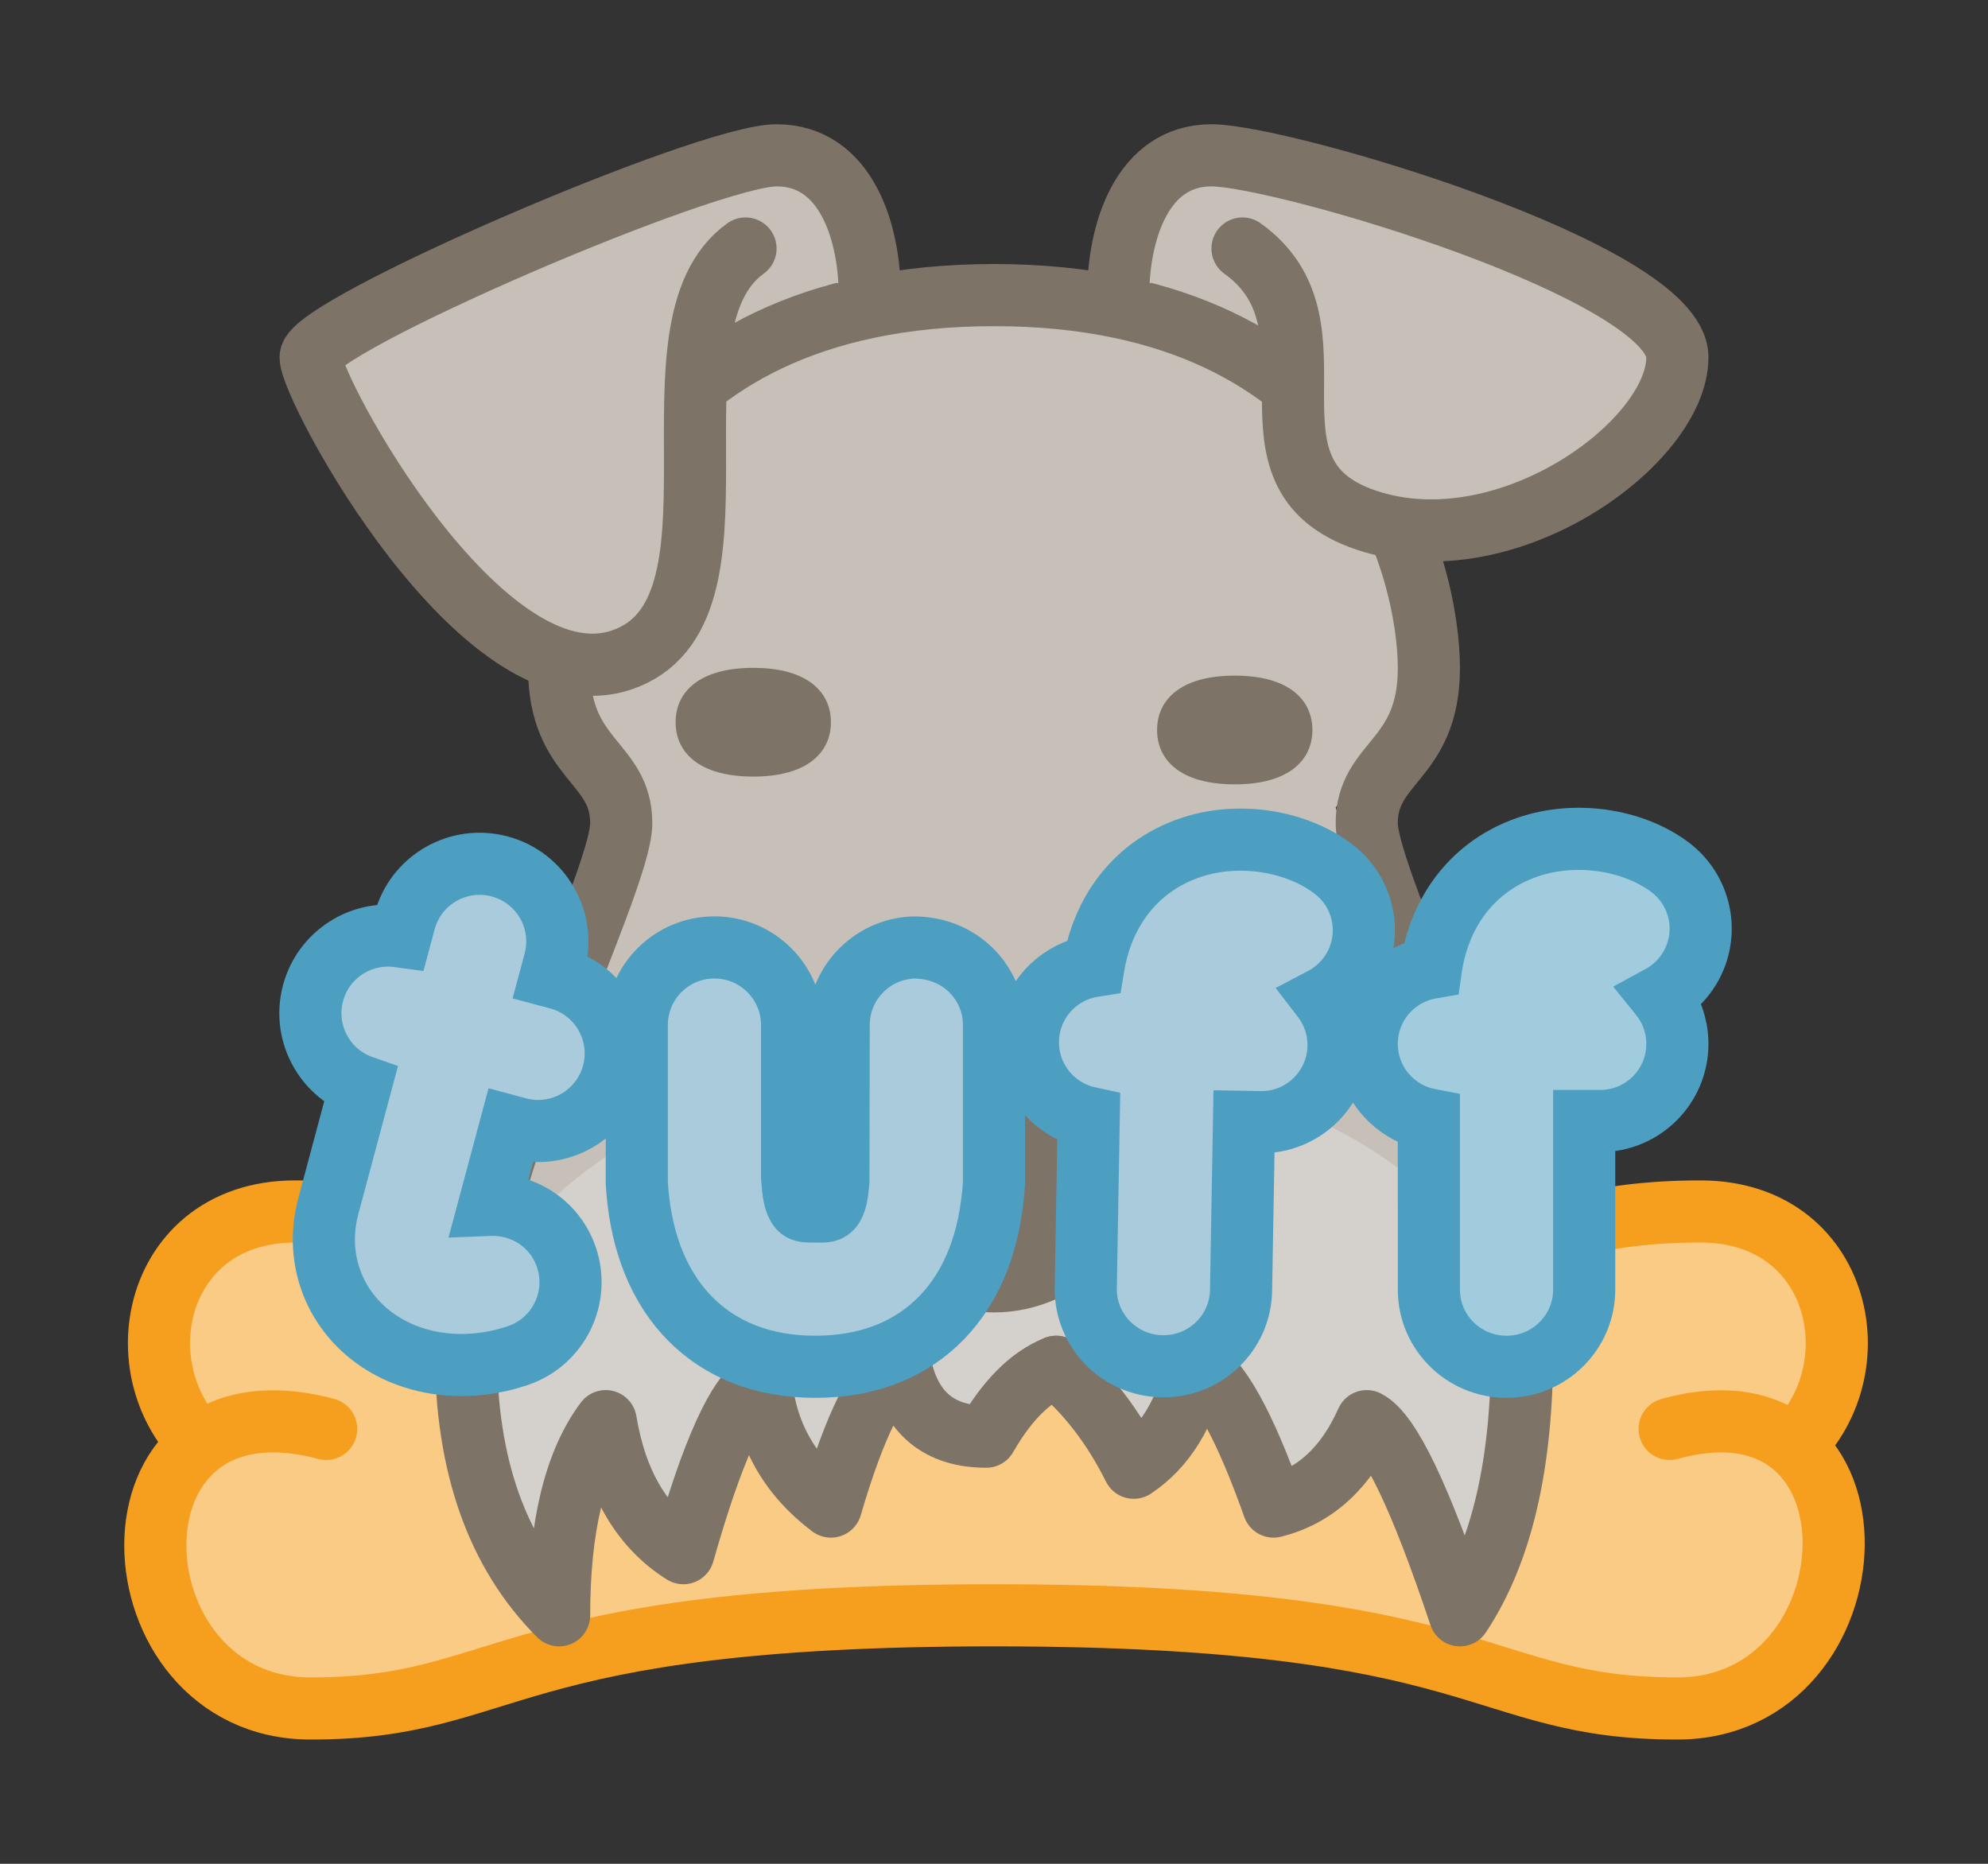 <?xml version="1.0" encoding="UTF-8"?>
<svg width="256px" height="240px" viewBox="0 0 256 240" version="1.1" xmlns="http://www.w3.org/2000/svg" xmlns:xlink="http://www.w3.org/1999/xlink">
    <rect x="0" y="0" width="256" height="240" fill="#333333" stroke="none"/>
    <title>tuff-logo</title>
    <g id="tuff-logo" stroke="none" stroke-width="1" fill="none" fill-rule="evenodd">
        <g id="bone" transform="translate(20, 156)" fill="#FACB84" stroke="#F69F1E" stroke-linecap="round" stroke-linejoin="round" stroke-width="8">
            <path d="M209.015,31.873 C221.933,22.419 217.939,0 199,0 C172,0 172,12 108,12 C44,12 44,0 18,0 C-1.442,0 -5.134,23.625 9.05,32.598" id="Path"></path>
            <path d="M22,28 C-8,20 -6,64 20,64 C46,64 44,52 108,52 C172,52 170,64 196,64 C222,64 224,20 195,28" id="Path"></path>
        </g>
        <g id="dog" transform="translate(40, 20)">
            <path d="M32,67 L42,84 C27.333,124.441 20,148.441 20,156 C20,166 23.333,176 30,186 L40,167 L47,180 L56,158 L64,174 L72,156 L87,165 L94,156 L98,158 L105,169 L120,158 L124,176 L136,167 L146,186 C152.667,176 156,166 156,156 C156,155.732 148,131.732 132,84 L144,67 L122,6 L104,18 L72,18 L57,8 L32,67 Z" id="Path-5-Copy" fill="#C6C0B9"></path>
            <path d="M88,116 C40,116 20,141 20,156 C20,166 23.333,176 30,186 L40,167 L47,180 L56,158 L64,174 L72,156 L84,166 L96,156 L108,168 L120,158 L124,174 L136,167 L146,186 C152.667,176 156,166 156,156 C156,141 136,116 88,116 Z" id="Path-5" fill-opacity="0.25" fill="#FFFFFF"></path>
            <path d="M88,60 C119,60 142,48 142,68 C142,88 128,92 116,92 C104,92 100,88 88,88 C76,88 72,92 60,92 C48,92 32,88 32,68 C32,48 57,60 88,60 Z" id="Path-4" fill-opacity="0.08" fill="#000000" opacity="0"></path>
            <path d="M88,18 C40,18 32,54 32,66 C32,78 40,78 40,86 C40,94 20,132 20,154 C20,168.667 24,180 32,188 C32,176.667 34,168.333 38,163 C39.333,171 42.667,176.667 48,180 C51.74,166.797 55.073,159.464 58,158 C58.667,164.667 61.667,170 67,174 C70.077,163.461 73.077,157.461 76,156 C77.333,162 81,165 87,165 C89.667,160.333 92.667,157.333 96,156" id="Path-2" stroke="#7E7367" stroke-width="8" stroke-linecap="round" stroke-linejoin="round"></path>
            <path d="M156,18 C108,18 100,54 100,66 C100,78 108,78 108,86 C108,94 88,132 88,154 C88,168.667 90.667,180 96,188 C101.073,172.797 105.073,164.464 108,163 C110.667,169 114.667,172.667 120,174 C123.744,163.461 127.077,157.461 130,156 C131.333,162 134,166.333 138,169 C140.667,163.667 144,159.333 148,156" id="Path-2-Copy" stroke="#7E7367" stroke-width="8" stroke-linecap="round" stroke-linejoin="round" transform="translate(122, 103) scale(-1, 1) translate(-122, -103) "></path>
            <path d="M72,18 C72,10 69,0 60,0 C51,0 0,22 0,26 C0,30 22,71 40,65 C58,59 42,22 56,12" id="Path-3" stroke="#7E7367" stroke-width="8" fill="#C6C0B9" stroke-linecap="round" stroke-linejoin="round"></path>
            <path d="M176,18 C176,10 173,0 164,0 C155,0 104,15 104,26 C104,37 126,53 144,47 C162,41 146,22 160,12" id="Path-3-Copy" stroke="#7E7367" stroke-width="8" fill="#C6C0B9" stroke-linecap="round" stroke-linejoin="round" transform="translate(140, 24.153) scale(-1, 1) translate(-140, -24.153) "></path>
            <ellipse id="Oval" fill-opacity="0.5" fill="#000000" cx="88" cy="137" rx="16" ry="9"></ellipse>
            <path d="M88,149 C99.046,149 108,139.477 108,130.917 C108,122.356 99.046,118 88,118 C76.954,118 68,122.356 68,130.917 C68,139.477 76.954,149 88,149 Z" id="Oval" fill="#7E7367"></path>
            <path d="M57,80 C64,80 67,76.866 67,73 C67,69.134 64,66 57,66 C50,66 47,69.134 47,73 C47,76.866 50,80 57,80 Z" id="Oval" fill="#7E7367"></path>
            <path d="M119,81 C126,81 129,77.866 129,74 C129,70.134 126,67 119,67 C112,67 109,70.134 109,74 C109,77.866 112,81 119,81 Z" id="Oval-Copy-2" fill="#7E7367"></path>
        </g>
        <g id="Group-Copy-2" transform="translate(34.332, 111.554)" stroke="#4D9FC2" stroke-width="8">
            <path d="M21.668,-0.554 C24.428,-0.554 26.928,0.564 28.737,2.37 C30.548,4.179 31.668,6.677 31.668,9.437 L31.668,11.428 L32.676,11.428 C35.435,11.428 37.933,12.547 39.741,14.355 C41.549,16.163 42.668,18.66 42.668,21.419 C42.668,24.178 41.549,26.676 39.741,28.484 C37.933,30.292 35.435,31.411 32.676,31.411 L31.668,31.41 L31.667,41.885 L31.793,41.846 C33.247,41.415 34.729,41.32 36.141,41.521 L36.466,41.573 C39.069,42.031 41.431,43.501 42.987,45.831 C44.52,48.128 44.976,50.827 44.473,53.336 C43.971,55.843 42.511,58.16 40.212,59.69 C34.839,63.267 28.508,64.329 23.046,62.693 C19.595,61.659 16.747,59.64 14.758,56.962 C12.806,54.334 11.668,51.055 11.668,47.381 L11.667,31.361 L11.637,31.359 C9.398,31.132 7.378,30.165 5.824,28.707 L5.594,28.484 C3.786,26.676 2.668,24.178 2.668,21.419 C2.668,18.66 3.786,16.163 5.594,14.355 C7.176,12.773 9.286,11.719 11.637,11.48 L11.667,11.476 L11.668,9.437 C11.668,6.792 12.696,4.387 14.376,2.6 L14.599,2.37 C16.408,0.564 18.907,-0.554 21.668,-0.554 Z" id="Rectangle-2" fill="#A9CBDC" transform="translate(23.668, 31.446) rotate(15) translate(-23.668, -31.446) "></path>
            <path d="M57.668,10.446 C60.429,10.446 62.929,11.565 64.739,13.375 C66.548,15.185 67.668,17.685 67.668,20.446 L67.668,40.09 C67.809,41.922 67.94,43.239 68.598,44.025 C68.911,44.4 69.402,44.441 69.949,44.444 L70.282,44.443 L70.452,44.444 C71.407,44.448 72.24,44.579 72.719,44.046 C73.359,43.336 73.49,42.127 73.63,40.534 L73.668,20.446 C73.668,17.752 74.733,15.307 76.465,13.509 C78.204,11.704 80.615,10.552 83.295,10.453 C86.308,10.447 88.82,11.553 90.632,13.299 C92.523,15.12 93.668,17.649 93.668,20.446 L93.668,40.774 C93.187,48.384 90.783,54.147 86.942,58.112 C83.038,62.143 77.586,64.446 70.668,64.446 C63.83,64.446 58.424,62.195 54.53,58.251 C50.701,54.375 48.278,48.743 47.721,41.546 L47.668,40.785 L47.668,20.446 C47.668,17.685 48.787,15.185 50.597,13.375 C52.406,11.565 54.906,10.446 57.668,10.446 Z" id="Path-7" fill="#A9CBDC"></path>
            <path d="M118.645,-2.479 C124.816,-4.592 132.164,-3.437 136.886,0.066 C139.107,1.713 140.438,4.097 140.802,6.615 C141.167,9.139 140.56,11.802 138.891,14.004 C138.063,15.095 137.051,15.97 135.93,16.617 L135.766,16.707 L135.833,16.791 C137.066,18.386 137.825,20.366 137.898,22.52 L137.903,22.862 C137.903,25.605 136.791,28.089 134.994,29.886 C133.196,31.684 130.712,32.796 127.969,32.796 L125.903,32.796 L125.903,54.512 C125.903,57.26 124.781,59.75 122.959,61.552 C121.153,63.338 118.66,64.446 115.903,64.446 C113.147,64.446 110.654,63.338 108.848,61.552 C107.026,59.75 105.903,57.26 105.903,54.512 L105.903,32.607 L105.836,32.594 C104.003,32.219 102.355,31.34 101.041,30.108 L100.813,29.886 C99.015,28.089 97.903,25.605 97.903,22.862 C97.903,20.119 99.015,17.635 100.813,15.837 C102.236,14.414 104.089,13.421 106.161,13.068 L106.184,13.064 L106.189,13.03 C106.636,10.081 107.592,7.467 108.956,5.236 L109.175,4.887 C111.393,1.435 114.62,-1.101 118.645,-2.479 Z" id="Path-8" fill="#A9CBDC" transform="translate(119.404, 30.446) rotate(1) translate(-119.404, -30.446) "></path>
            <path d="M162.409,-2.479 C168.581,-4.592 175.928,-3.437 180.651,0.066 C182.872,1.713 184.203,4.097 184.566,6.615 C184.931,9.139 184.324,11.802 182.655,14.004 C181.827,15.095 180.816,15.97 179.694,16.617 L179.53,16.707 L179.598,16.791 C180.831,18.386 181.589,20.366 181.662,22.52 L181.668,22.862 C181.668,25.605 180.556,28.089 178.758,29.886 C176.96,31.684 174.477,32.796 171.733,32.796 L169.668,32.796 L169.668,54.512 C169.668,57.26 168.545,59.75 166.723,61.552 C164.917,63.338 162.424,64.446 159.668,64.446 C156.911,64.446 154.418,63.338 152.612,61.552 C150.791,59.75 149.668,57.26 149.668,54.512 L149.667,32.607 L149.6,32.594 C147.768,32.219 146.119,31.34 144.806,30.108 L144.577,29.886 C142.78,28.089 141.668,25.605 141.668,22.862 C141.668,20.119 142.78,17.635 144.577,15.837 C146.001,14.414 147.854,13.421 149.925,13.068 L149.948,13.064 L149.953,13.03 C150.4,10.081 151.356,7.467 152.721,5.236 L152.939,4.887 C155.157,1.435 158.384,-1.101 162.409,-2.479 Z" id="Path-8-Copy" fill="#A0CCDE"></path>
        </g>
    </g>
</svg>